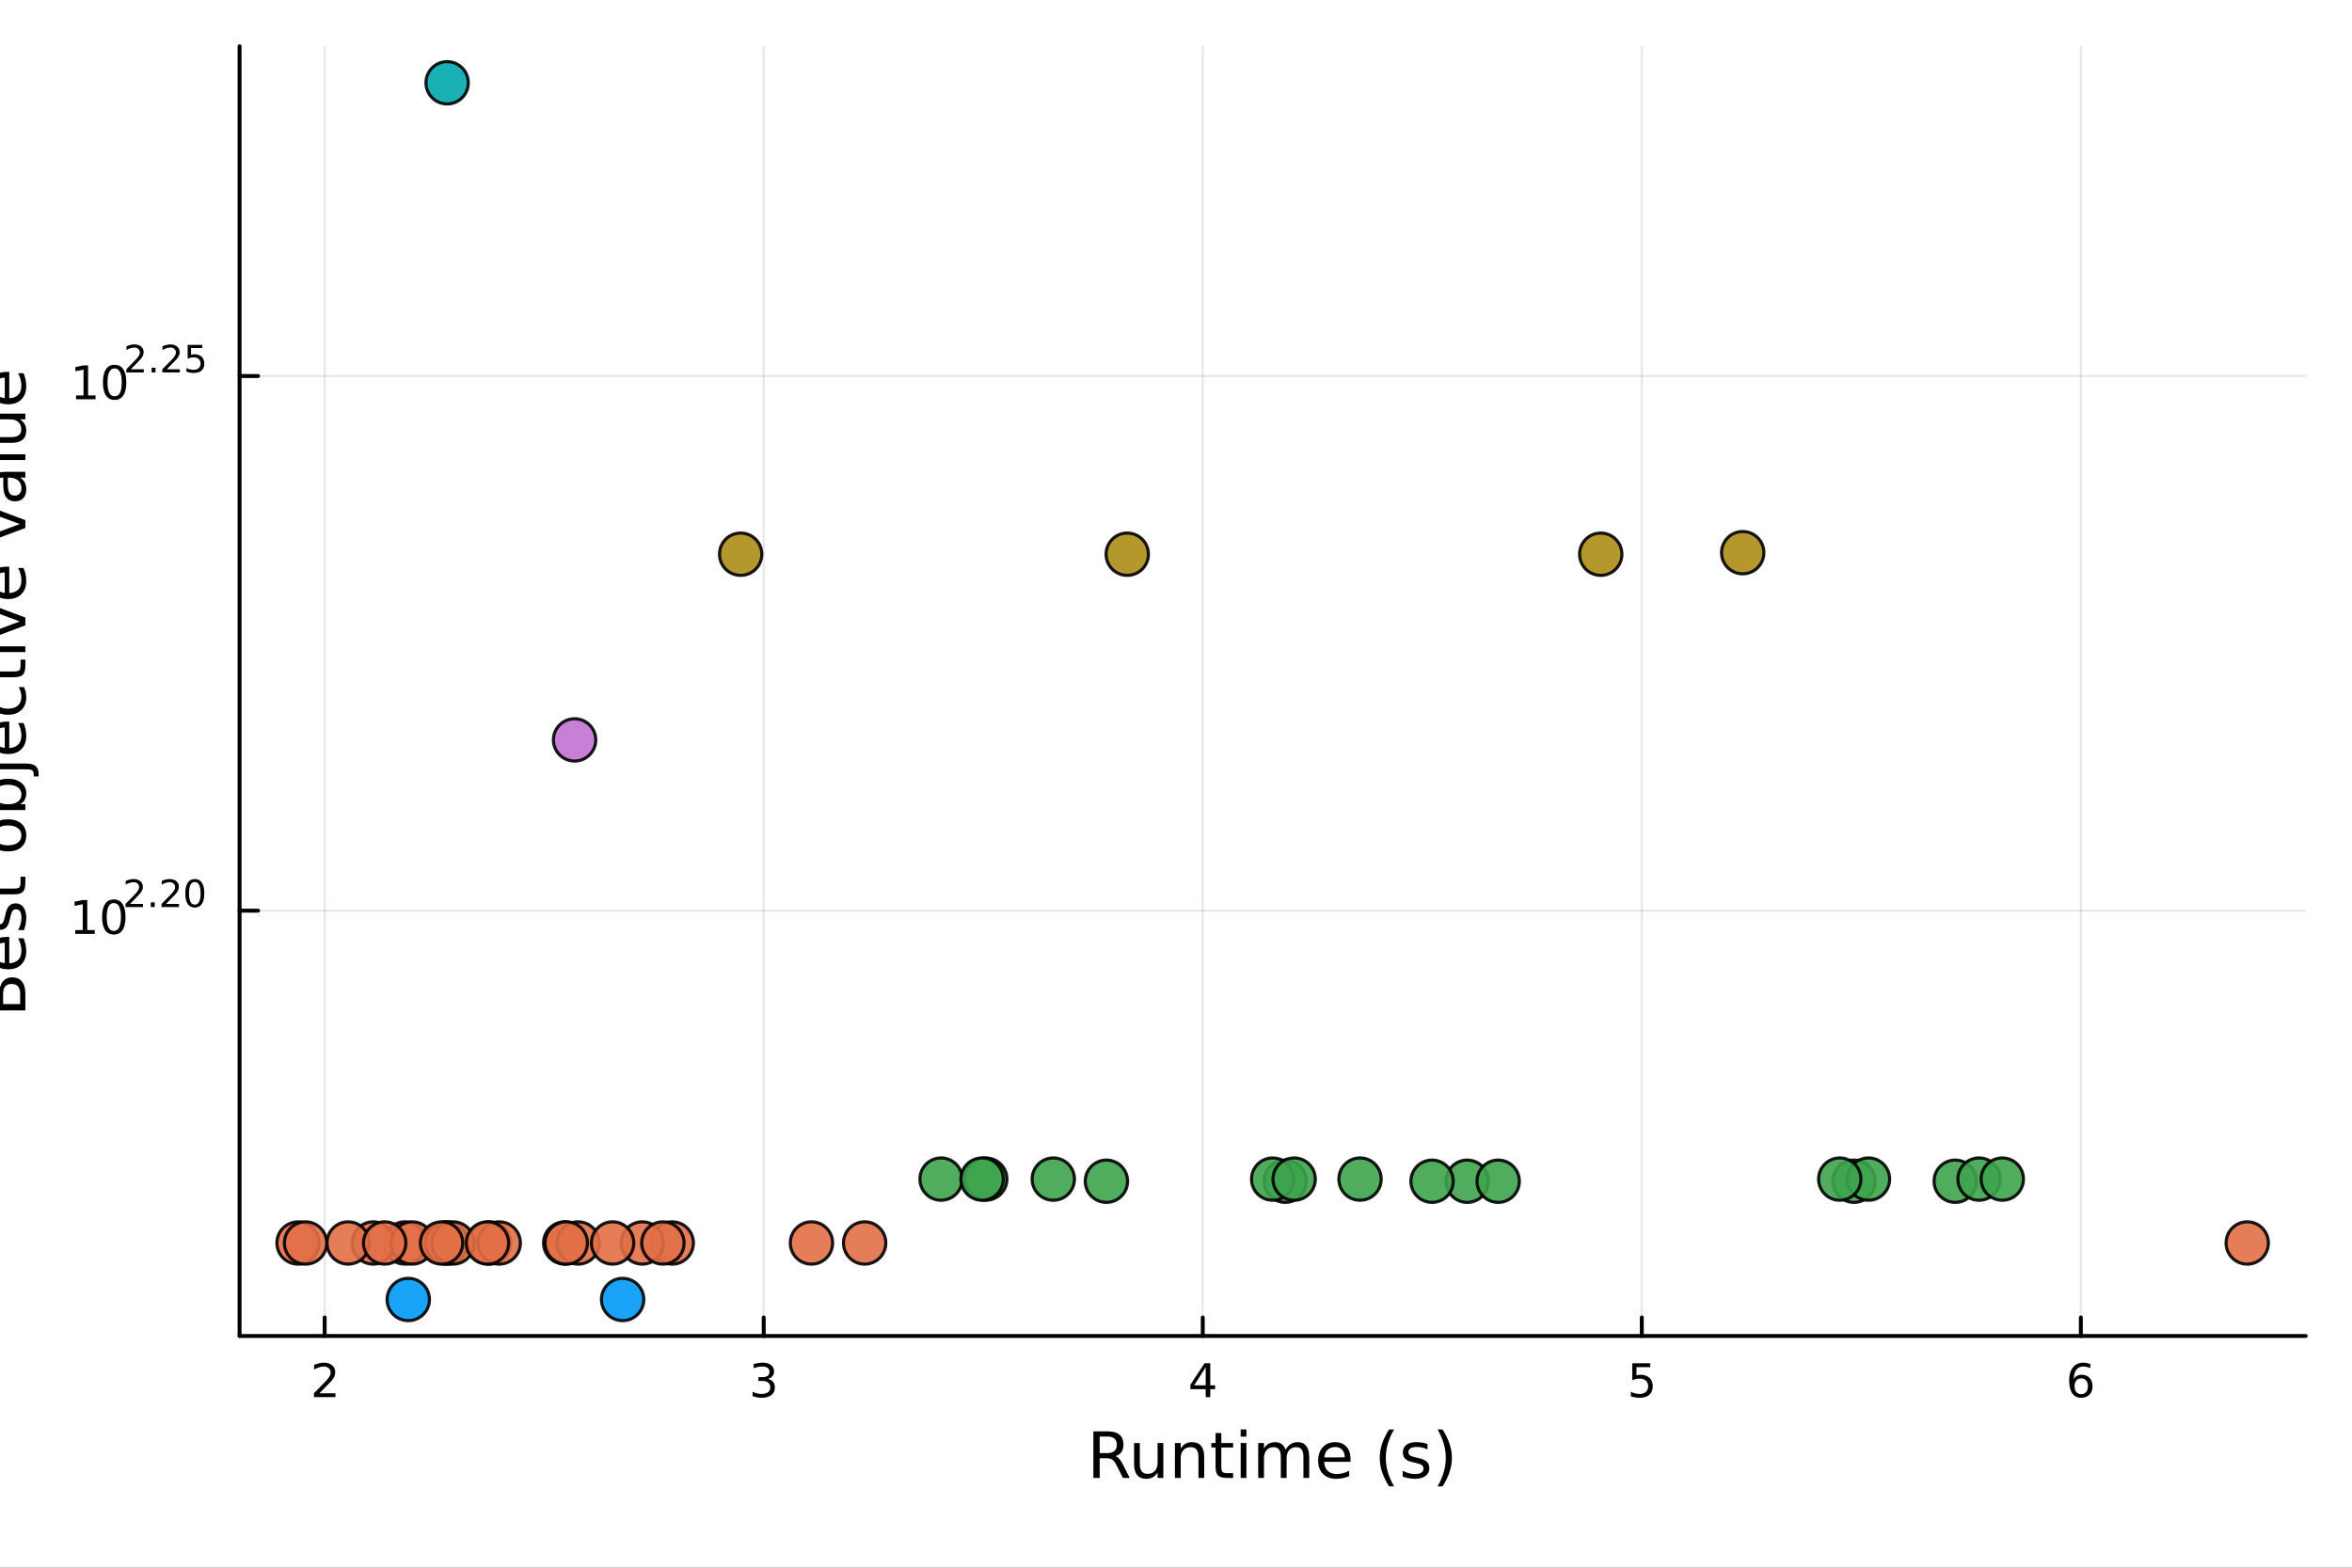 <?xml version="1.0" encoding="utf-8"?>
<svg xmlns="http://www.w3.org/2000/svg" xmlns:xlink="http://www.w3.org/1999/xlink" width="600" height="400" viewBox="0 0 2400 1600">
<rect x="0" y="0" width="2400" height="1600" fill="#333333" stroke="none"/>
<defs>
  <clipPath id="clip230">
    <rect x="0" y="0" width="2400" height="1600"/>
  </clipPath>
</defs>
<path clip-path="url(#clip230)" d="M0 1600 L2400 1600 L2400 0 L0 0  Z" fill="#ffffff" fill-rule="evenodd" fill-opacity="1"/>
<defs>
  <clipPath id="clip231">
    <rect x="480" y="0" width="1681" height="1600"/>
  </clipPath>
</defs>
<path clip-path="url(#clip230)" d="M244.472 1363.53 L2352.76 1363.53 L2352.76 47.244 L244.472 47.244  Z" fill="#ffffff" fill-rule="evenodd" fill-opacity="1"/>
<defs>
  <clipPath id="clip232">
    <rect x="244" y="47" width="2109" height="1317"/>
  </clipPath>
</defs>
<polyline clip-path="url(#clip232)" style="stroke:#000000; stroke-linecap:round; stroke-linejoin:round; stroke-width:2; stroke-opacity:0.1; fill:none" points="331.299,1363.53 331.299,47.244 "/>
<polyline clip-path="url(#clip232)" style="stroke:#000000; stroke-linecap:round; stroke-linejoin:round; stroke-width:2; stroke-opacity:0.1; fill:none" points="779.301,1363.53 779.301,47.244 "/>
<polyline clip-path="url(#clip232)" style="stroke:#000000; stroke-linecap:round; stroke-linejoin:round; stroke-width:2; stroke-opacity:0.1; fill:none" points="1227.3,1363.53 1227.3,47.244 "/>
<polyline clip-path="url(#clip232)" style="stroke:#000000; stroke-linecap:round; stroke-linejoin:round; stroke-width:2; stroke-opacity:0.1; fill:none" points="1675.3,1363.53 1675.3,47.244 "/>
<polyline clip-path="url(#clip232)" style="stroke:#000000; stroke-linecap:round; stroke-linejoin:round; stroke-width:2; stroke-opacity:0.1; fill:none" points="2123.31,1363.53 2123.31,47.244 "/>
<polyline clip-path="url(#clip230)" style="stroke:#000000; stroke-linecap:round; stroke-linejoin:round; stroke-width:4; stroke-opacity:1; fill:none" points="244.472,1363.53 2352.76,1363.53 "/>
<polyline clip-path="url(#clip230)" style="stroke:#000000; stroke-linecap:round; stroke-linejoin:round; stroke-width:4; stroke-opacity:1; fill:none" points="331.299,1363.53 331.299,1344.63 "/>
<polyline clip-path="url(#clip230)" style="stroke:#000000; stroke-linecap:round; stroke-linejoin:round; stroke-width:4; stroke-opacity:1; fill:none" points="779.301,1363.53 779.301,1344.63 "/>
<polyline clip-path="url(#clip230)" style="stroke:#000000; stroke-linecap:round; stroke-linejoin:round; stroke-width:4; stroke-opacity:1; fill:none" points="1227.3,1363.53 1227.3,1344.63 "/>
<polyline clip-path="url(#clip230)" style="stroke:#000000; stroke-linecap:round; stroke-linejoin:round; stroke-width:4; stroke-opacity:1; fill:none" points="1675.3,1363.53 1675.3,1344.63 "/>
<polyline clip-path="url(#clip230)" style="stroke:#000000; stroke-linecap:round; stroke-linejoin:round; stroke-width:4; stroke-opacity:1; fill:none" points="2123.31,1363.53 2123.31,1344.63 "/>
<path clip-path="url(#clip230)" d="M325.952 1421.99 L342.271 1421.99 L342.271 1425.93 L320.327 1425.93 L320.327 1421.99 Q322.989 1419.24 327.572 1414.61 Q332.178 1409.96 333.359 1408.61 Q335.604 1406.09 336.484 1404.35 Q337.387 1402.59 337.387 1400.9 Q337.387 1398.15 335.442 1396.41 Q333.521 1394.68 330.419 1394.68 Q328.22 1394.68 325.766 1395.44 Q323.336 1396.21 320.558 1397.76 L320.558 1393.03 Q323.382 1391.9 325.836 1391.32 Q328.29 1390.74 330.327 1390.74 Q335.697 1390.74 338.891 1393.43 Q342.086 1396.11 342.086 1400.6 Q342.086 1402.73 341.276 1404.65 Q340.489 1406.55 338.382 1409.15 Q337.803 1409.82 334.702 1413.03 Q331.6 1416.23 325.952 1421.99 Z" fill="#000000" fill-rule="nonzero" fill-opacity="1" /><path clip-path="url(#clip230)" d="M783.548 1407.29 Q786.905 1408.01 788.78 1410.28 Q790.678 1412.55 790.678 1415.88 Q790.678 1421 787.16 1423.8 Q783.641 1426.6 777.16 1426.6 Q774.984 1426.6 772.669 1426.16 Q770.377 1425.74 767.924 1424.89 L767.924 1420.37 Q769.868 1421.51 772.183 1422.08 Q774.498 1422.66 777.021 1422.66 Q781.419 1422.66 783.71 1420.93 Q786.025 1419.19 786.025 1415.88 Q786.025 1412.83 783.873 1411.11 Q781.743 1409.38 777.923 1409.38 L773.896 1409.38 L773.896 1405.53 L778.109 1405.53 Q781.558 1405.53 783.386 1404.17 Q785.215 1402.78 785.215 1400.19 Q785.215 1397.52 783.317 1396.11 Q781.442 1394.68 777.923 1394.68 Q776.002 1394.68 773.803 1395.09 Q771.604 1395.51 768.965 1396.39 L768.965 1392.22 Q771.627 1391.48 773.942 1391.11 Q776.28 1390.74 778.34 1390.74 Q783.664 1390.74 786.766 1393.17 Q789.868 1395.58 789.868 1399.7 Q789.868 1402.57 788.224 1404.56 Q786.581 1406.53 783.548 1407.29 Z" fill="#000000" fill-rule="nonzero" fill-opacity="1" /><path clip-path="url(#clip230)" d="M1230.31 1395.44 L1218.51 1413.89 L1230.31 1413.89 L1230.31 1395.44 M1229.09 1391.37 L1234.96 1391.37 L1234.96 1413.89 L1239.9 1413.89 L1239.9 1417.78 L1234.96 1417.78 L1234.96 1425.93 L1230.31 1425.93 L1230.31 1417.78 L1214.71 1417.78 L1214.71 1413.27 L1229.09 1391.37 Z" fill="#000000" fill-rule="nonzero" fill-opacity="1" /><path clip-path="url(#clip230)" d="M1665.58 1391.37 L1683.94 1391.37 L1683.94 1395.3 L1669.87 1395.3 L1669.87 1403.77 Q1670.88 1403.43 1671.9 1403.27 Q1672.92 1403.08 1673.94 1403.08 Q1679.73 1403.08 1683.11 1406.25 Q1686.49 1409.42 1686.49 1414.84 Q1686.49 1420.42 1683.01 1423.52 Q1679.54 1426.6 1673.22 1426.6 Q1671.05 1426.6 1668.78 1426.23 Q1666.53 1425.86 1664.12 1425.12 L1664.12 1420.42 Q1666.21 1421.55 1668.43 1422.11 Q1670.65 1422.66 1673.13 1422.66 Q1677.13 1422.66 1679.47 1420.56 Q1681.81 1418.45 1681.81 1414.84 Q1681.81 1411.23 1679.47 1409.12 Q1677.13 1407.02 1673.13 1407.02 Q1671.25 1407.02 1669.38 1407.43 Q1667.53 1407.85 1665.58 1408.73 L1665.58 1391.37 Z" fill="#000000" fill-rule="nonzero" fill-opacity="1" /><path clip-path="url(#clip230)" d="M2123.71 1406.78 Q2120.56 1406.78 2118.71 1408.94 Q2116.88 1411.09 2116.88 1414.84 Q2116.88 1418.57 2118.71 1420.74 Q2120.56 1422.9 2123.71 1422.9 Q2126.86 1422.9 2128.69 1420.74 Q2130.54 1418.57 2130.54 1414.84 Q2130.54 1411.09 2128.69 1408.94 Q2126.86 1406.78 2123.71 1406.78 M2132.99 1392.13 L2132.99 1396.39 Q2131.24 1395.56 2129.43 1395.12 Q2127.65 1394.68 2125.89 1394.68 Q2121.26 1394.68 2118.8 1397.8 Q2116.37 1400.93 2116.03 1407.25 Q2117.39 1405.23 2119.45 1404.17 Q2121.51 1403.08 2123.99 1403.08 Q2129.2 1403.08 2132.21 1406.25 Q2135.24 1409.4 2135.24 1414.84 Q2135.24 1420.16 2132.09 1423.38 Q2128.94 1426.6 2123.71 1426.6 Q2117.72 1426.6 2114.55 1422.02 Q2111.37 1417.41 2111.37 1408.68 Q2111.37 1400.49 2115.26 1395.63 Q2119.15 1390.74 2125.7 1390.74 Q2127.46 1390.74 2129.24 1391.09 Q2131.05 1391.44 2132.99 1392.13 Z" fill="#000000" fill-rule="nonzero" fill-opacity="1" /><path clip-path="url(#clip230)" d="M1138.25 1486.11 Q1140.31 1486.81 1142.26 1489.1 Q1144.23 1491.4 1146.2 1495.41 L1152.73 1508.39 L1145.82 1508.39 L1139.74 1496.2 Q1137.39 1491.43 1135.16 1489.87 Q1132.96 1488.31 1129.14 1488.31 L1122.14 1488.31 L1122.14 1508.39 L1115.71 1508.39 L1115.71 1460.87 L1130.23 1460.87 Q1138.37 1460.87 1142.38 1464.28 Q1146.39 1467.68 1146.39 1474.56 Q1146.39 1479.05 1144.29 1482.01 Q1142.22 1484.97 1138.25 1486.11 M1122.14 1466.16 L1122.14 1483.02 L1130.23 1483.02 Q1134.87 1483.02 1137.23 1480.89 Q1139.61 1478.73 1139.61 1474.56 Q1139.61 1470.39 1137.23 1468.29 Q1134.87 1466.16 1130.23 1466.16 L1122.14 1466.16 Z" fill="#000000" fill-rule="nonzero" fill-opacity="1" /><path clip-path="url(#clip230)" d="M1157.22 1494.32 L1157.22 1472.74 L1163.07 1472.74 L1163.07 1494.1 Q1163.07 1499.16 1165.05 1501.71 Q1167.02 1504.22 1170.97 1504.22 Q1175.71 1504.22 1178.45 1501.2 Q1181.21 1498.17 1181.21 1492.95 L1181.21 1472.74 L1187.07 1472.74 L1187.07 1508.39 L1181.21 1508.39 L1181.21 1502.92 Q1179.08 1506.16 1176.25 1507.75 Q1173.45 1509.31 1169.72 1509.31 Q1163.58 1509.31 1160.4 1505.5 Q1157.22 1501.68 1157.22 1494.32 M1171.95 1471.88 L1171.95 1471.88 Z" fill="#000000" fill-rule="nonzero" fill-opacity="1" /><path clip-path="url(#clip230)" d="M1228.77 1486.88 L1228.77 1508.39 L1222.91 1508.39 L1222.91 1487.07 Q1222.91 1482.01 1220.94 1479.49 Q1218.96 1476.98 1215.02 1476.98 Q1210.27 1476.98 1207.54 1480 Q1204.8 1483.02 1204.8 1488.24 L1204.8 1508.39 L1198.91 1508.39 L1198.91 1472.74 L1204.8 1472.74 L1204.8 1478.28 Q1206.9 1475.07 1209.73 1473.48 Q1212.6 1471.88 1216.32 1471.88 Q1222.46 1471.88 1225.62 1475.7 Q1228.77 1479.49 1228.77 1486.88 Z" fill="#000000" fill-rule="nonzero" fill-opacity="1" /><path clip-path="url(#clip230)" d="M1246.24 1462.62 L1246.24 1472.74 L1258.3 1472.74 L1258.3 1477.3 L1246.24 1477.3 L1246.24 1496.65 Q1246.24 1501.01 1247.42 1502.25 Q1248.63 1503.49 1252.29 1503.49 L1258.3 1503.49 L1258.3 1508.39 L1252.29 1508.39 Q1245.51 1508.39 1242.93 1505.88 Q1240.35 1503.33 1240.35 1496.65 L1240.35 1477.3 L1236.06 1477.3 L1236.06 1472.74 L1240.35 1472.74 L1240.35 1462.62 L1246.24 1462.62 Z" fill="#000000" fill-rule="nonzero" fill-opacity="1" /><path clip-path="url(#clip230)" d="M1266.01 1472.74 L1271.86 1472.74 L1271.86 1508.39 L1266.01 1508.39 L1266.01 1472.74 M1266.01 1458.87 L1271.86 1458.87 L1271.86 1466.28 L1266.01 1466.28 L1266.01 1458.87 Z" fill="#000000" fill-rule="nonzero" fill-opacity="1" /><path clip-path="url(#clip230)" d="M1311.87 1479.59 Q1314.07 1475.64 1317.12 1473.76 Q1320.18 1471.88 1324.32 1471.88 Q1329.89 1471.88 1332.91 1475.8 Q1335.93 1479.68 1335.93 1486.88 L1335.93 1508.39 L1330.04 1508.39 L1330.04 1487.07 Q1330.04 1481.94 1328.23 1479.46 Q1326.42 1476.98 1322.69 1476.98 Q1318.14 1476.98 1315.5 1480 Q1312.86 1483.02 1312.86 1488.24 L1312.86 1508.39 L1306.97 1508.39 L1306.97 1487.07 Q1306.97 1481.91 1305.15 1479.46 Q1303.34 1476.98 1299.55 1476.98 Q1295.07 1476.98 1292.42 1480.03 Q1289.78 1483.06 1289.78 1488.24 L1289.78 1508.39 L1283.89 1508.39 L1283.89 1472.74 L1289.78 1472.74 L1289.78 1478.28 Q1291.79 1475 1294.59 1473.44 Q1297.39 1471.88 1301.24 1471.88 Q1305.12 1471.88 1307.83 1473.86 Q1310.57 1475.83 1311.87 1479.59 Z" fill="#000000" fill-rule="nonzero" fill-opacity="1" /><path clip-path="url(#clip230)" d="M1378.11 1489.1 L1378.11 1491.97 L1351.18 1491.97 Q1351.56 1498.02 1354.81 1501.2 Q1358.09 1504.35 1363.91 1504.35 Q1367.28 1504.35 1370.44 1503.52 Q1373.62 1502.69 1376.74 1501.04 L1376.74 1506.58 Q1373.59 1507.91 1370.28 1508.61 Q1366.97 1509.31 1363.56 1509.31 Q1355.03 1509.31 1350.03 1504.35 Q1345.07 1499.38 1345.07 1490.92 Q1345.07 1482.16 1349.78 1477.04 Q1354.52 1471.88 1362.54 1471.88 Q1369.74 1471.88 1373.9 1476.53 Q1378.11 1481.15 1378.11 1489.1 M1372.25 1487.38 Q1372.19 1482.58 1369.54 1479.71 Q1366.93 1476.85 1362.61 1476.85 Q1357.7 1476.85 1354.74 1479.62 Q1351.82 1482.39 1351.37 1487.42 L1372.25 1487.38 Z" fill="#000000" fill-rule="nonzero" fill-opacity="1" /><path clip-path="url(#clip230)" d="M1422.51 1458.93 Q1418.24 1466.25 1416.17 1473.41 Q1414.1 1480.57 1414.1 1487.93 Q1414.1 1495.28 1416.17 1502.5 Q1418.27 1509.7 1422.51 1516.99 L1417.41 1516.99 Q1412.64 1509.51 1410.25 1502.28 Q1407.9 1495.06 1407.9 1487.93 Q1407.9 1480.83 1410.25 1473.63 Q1412.61 1466.44 1417.41 1458.93 L1422.51 1458.93 Z" fill="#000000" fill-rule="nonzero" fill-opacity="1" /><path clip-path="url(#clip230)" d="M1456.6 1473.79 L1456.6 1479.33 Q1454.11 1478.06 1451.44 1477.42 Q1448.77 1476.79 1445.9 1476.79 Q1441.54 1476.79 1439.34 1478.12 Q1437.18 1479.46 1437.18 1482.13 Q1437.18 1484.17 1438.74 1485.35 Q1440.3 1486.49 1445.01 1487.54 L1447.01 1487.99 Q1453.25 1489.33 1455.86 1491.78 Q1458.5 1494.2 1458.5 1498.56 Q1458.5 1503.52 1454.56 1506.42 Q1450.64 1509.31 1443.77 1509.31 Q1440.9 1509.31 1437.78 1508.74 Q1434.7 1508.2 1431.26 1507.09 L1431.26 1501.04 Q1434.51 1502.73 1437.66 1503.59 Q1440.81 1504.41 1443.9 1504.41 Q1448.03 1504.41 1450.26 1503.01 Q1452.49 1501.58 1452.49 1499 Q1452.49 1496.62 1450.87 1495.34 Q1449.27 1494.07 1443.83 1492.89 L1441.79 1492.41 Q1436.35 1491.27 1433.93 1488.91 Q1431.51 1486.53 1431.51 1482.39 Q1431.51 1477.36 1435.08 1474.62 Q1438.64 1471.88 1445.2 1471.88 Q1448.45 1471.88 1451.31 1472.36 Q1454.18 1472.84 1456.6 1473.79 Z" fill="#000000" fill-rule="nonzero" fill-opacity="1" /><path clip-path="url(#clip230)" d="M1466.91 1458.93 L1472 1458.93 Q1476.77 1466.44 1479.13 1473.63 Q1481.52 1480.83 1481.52 1487.93 Q1481.52 1495.06 1479.13 1502.28 Q1476.77 1509.51 1472 1516.99 L1466.91 1516.99 Q1471.14 1509.7 1473.21 1502.5 Q1475.31 1495.28 1475.31 1487.93 Q1475.31 1480.57 1473.21 1473.41 Q1471.14 1466.25 1466.91 1458.93 Z" fill="#000000" fill-rule="nonzero" fill-opacity="1" /><polyline clip-path="url(#clip232)" style="stroke:#000000; stroke-linecap:round; stroke-linejoin:round; stroke-width:2; stroke-opacity:0.1; fill:none" points="244.472,929.432 2352.76,929.432 "/>
<polyline clip-path="url(#clip232)" style="stroke:#000000; stroke-linecap:round; stroke-linejoin:round; stroke-width:2; stroke-opacity:0.1; fill:none" points="244.472,383.77 2352.76,383.77 "/>
<polyline clip-path="url(#clip230)" style="stroke:#000000; stroke-linecap:round; stroke-linejoin:round; stroke-width:4; stroke-opacity:1; fill:none" points="244.472,1363.53 244.472,47.244 "/>
<polyline clip-path="url(#clip230)" style="stroke:#000000; stroke-linecap:round; stroke-linejoin:round; stroke-width:4; stroke-opacity:1; fill:none" points="244.472,929.432 263.37,929.432 "/>
<polyline clip-path="url(#clip230)" style="stroke:#000000; stroke-linecap:round; stroke-linejoin:round; stroke-width:4; stroke-opacity:1; fill:none" points="244.472,383.77 263.37,383.77 "/>
<path clip-path="url(#clip230)" d="M76.792 949.225 L84.431 949.225 L84.431 922.859 L76.121 924.526 L76.121 920.266 L84.385 918.6 L89.061 918.6 L89.061 949.225 L96.699 949.225 L96.699 953.16 L76.792 953.16 L76.792 949.225 Z" fill="#000000" fill-rule="nonzero" fill-opacity="1" /><path clip-path="url(#clip230)" d="M116.144 921.678 Q112.533 921.678 110.704 925.243 Q108.898 928.785 108.898 935.914 Q108.898 943.021 110.704 946.586 Q112.533 950.127 116.144 950.127 Q119.778 950.127 121.583 946.586 Q123.412 943.021 123.412 935.914 Q123.412 928.785 121.583 925.243 Q119.778 921.678 116.144 921.678 M116.144 917.975 Q121.954 917.975 125.009 922.581 Q128.088 927.164 128.088 935.914 Q128.088 944.641 125.009 949.248 Q121.954 953.831 116.144 953.831 Q110.333 953.831 107.255 949.248 Q104.199 944.641 104.199 935.914 Q104.199 927.164 107.255 922.581 Q110.333 917.975 116.144 917.975 Z" fill="#000000" fill-rule="nonzero" fill-opacity="1" /><path clip-path="url(#clip230)" d="M132.658 922.552 L145.918 922.552 L145.918 925.749 L128.088 925.749 L128.088 922.552 Q130.251 920.314 133.975 916.552 Q137.718 912.772 138.677 911.681 Q140.501 909.631 141.216 908.22 Q141.949 906.791 141.949 905.418 Q141.949 903.18 140.37 901.769 Q138.808 900.359 136.288 900.359 Q134.501 900.359 132.508 900.979 Q130.533 901.6 128.276 902.86 L128.276 899.023 Q130.571 898.102 132.564 897.632 Q134.558 897.161 136.213 897.161 Q140.576 897.161 143.172 899.343 Q145.767 901.525 145.767 905.174 Q145.767 906.904 145.109 908.465 Q144.47 910.007 142.758 912.114 Q142.288 912.659 139.768 915.273 Q137.247 917.869 132.658 922.552 Z" fill="#000000" fill-rule="nonzero" fill-opacity="1" /><path clip-path="url(#clip230)" d="M153.892 920.972 L157.861 920.972 L157.861 925.749 L153.892 925.749 L153.892 920.972 Z" fill="#000000" fill-rule="nonzero" fill-opacity="1" /><path clip-path="url(#clip230)" d="M169.409 922.552 L182.668 922.552 L182.668 925.749 L164.838 925.749 L164.838 922.552 Q167.001 920.314 170.725 916.552 Q174.468 912.772 175.427 911.681 Q177.252 909.631 177.966 908.22 Q178.7 906.791 178.7 905.418 Q178.7 903.18 177.12 901.769 Q175.559 900.359 173.039 900.359 Q171.252 900.359 169.258 900.979 Q167.283 901.6 165.026 902.86 L165.026 899.023 Q167.321 898.102 169.315 897.632 Q171.308 897.161 172.963 897.161 Q177.327 897.161 179.922 899.343 Q182.518 901.525 182.518 905.174 Q182.518 906.904 181.859 908.465 Q181.22 910.007 179.508 912.114 Q179.038 912.659 176.518 915.273 Q173.998 917.869 169.409 922.552 Z" fill="#000000" fill-rule="nonzero" fill-opacity="1" /><path clip-path="url(#clip230)" d="M198.768 900.171 Q195.834 900.171 194.348 903.067 Q192.881 905.945 192.881 911.737 Q192.881 917.511 194.348 920.408 Q195.834 923.285 198.768 923.285 Q201.72 923.285 203.187 920.408 Q204.673 917.511 204.673 911.737 Q204.673 905.945 203.187 903.067 Q201.72 900.171 198.768 900.171 M198.768 897.161 Q203.488 897.161 205.971 900.904 Q208.472 904.628 208.472 911.737 Q208.472 918.828 205.971 922.571 Q203.488 926.295 198.768 926.295 Q194.047 926.295 191.545 922.571 Q189.063 918.828 189.063 911.737 Q189.063 904.628 191.545 900.904 Q194.047 897.161 198.768 897.161 Z" fill="#000000" fill-rule="nonzero" fill-opacity="1" /><path clip-path="url(#clip230)" d="M77.601 403.563 L85.24 403.563 L85.24 377.197 L76.93 378.864 L76.93 374.605 L85.193 372.938 L89.869 372.938 L89.869 403.563 L97.508 403.563 L97.508 407.498 L77.601 407.498 L77.601 403.563 Z" fill="#000000" fill-rule="nonzero" fill-opacity="1" /><path clip-path="url(#clip230)" d="M116.952 376.017 Q113.341 376.017 111.513 379.582 Q109.707 383.123 109.707 390.253 Q109.707 397.359 111.513 400.924 Q113.341 404.466 116.952 404.466 Q120.587 404.466 122.392 400.924 Q124.221 397.359 124.221 390.253 Q124.221 383.123 122.392 379.582 Q120.587 376.017 116.952 376.017 M116.952 372.313 Q122.763 372.313 125.818 376.919 Q128.897 381.503 128.897 390.253 Q128.897 398.98 125.818 403.586 Q122.763 408.169 116.952 408.169 Q111.142 408.169 108.064 403.586 Q105.008 398.98 105.008 390.253 Q105.008 381.503 108.064 376.919 Q111.142 372.313 116.952 372.313 Z" fill="#000000" fill-rule="nonzero" fill-opacity="1" /><path clip-path="url(#clip230)" d="M133.467 376.89 L146.727 376.89 L146.727 380.088 L128.897 380.088 L128.897 376.89 Q131.06 374.652 134.784 370.891 Q138.526 367.11 139.486 366.019 Q141.31 363.969 142.025 362.559 Q142.758 361.129 142.758 359.756 Q142.758 357.518 141.178 356.108 Q139.617 354.697 137.097 354.697 Q135.31 354.697 133.317 355.318 Q131.342 355.938 129.085 357.199 L129.085 353.362 Q131.379 352.44 133.373 351.97 Q135.367 351.5 137.022 351.5 Q141.385 351.5 143.981 353.682 Q146.576 355.863 146.576 359.512 Q146.576 361.242 145.918 362.803 Q145.278 364.346 143.567 366.452 Q143.097 366.997 140.576 369.612 Q138.056 372.207 133.467 376.89 Z" fill="#000000" fill-rule="nonzero" fill-opacity="1" /><path clip-path="url(#clip230)" d="M154.701 375.31 L158.669 375.31 L158.669 380.088 L154.701 380.088 L154.701 375.31 Z" fill="#000000" fill-rule="nonzero" fill-opacity="1" /><path clip-path="url(#clip230)" d="M170.217 376.89 L183.477 376.89 L183.477 380.088 L165.647 380.088 L165.647 376.89 Q167.81 374.652 171.534 370.891 Q175.277 367.11 176.236 366.019 Q178.06 363.969 178.775 362.559 Q179.508 361.129 179.508 359.756 Q179.508 357.518 177.929 356.108 Q176.368 354.697 173.847 354.697 Q172.061 354.697 170.067 355.318 Q168.092 355.938 165.835 357.199 L165.835 353.362 Q168.13 352.44 170.123 351.97 Q172.117 351.5 173.772 351.5 Q178.136 351.5 180.731 353.682 Q183.326 355.863 183.326 359.512 Q183.326 361.242 182.668 362.803 Q182.029 364.346 180.317 366.452 Q179.847 366.997 177.327 369.612 Q174.807 372.207 170.217 376.89 Z" fill="#000000" fill-rule="nonzero" fill-opacity="1" /><path clip-path="url(#clip230)" d="M191.489 352.008 L206.404 352.008 L206.404 355.205 L194.968 355.205 L194.968 362.089 Q195.796 361.806 196.624 361.675 Q197.451 361.524 198.279 361.524 Q202.981 361.524 205.727 364.101 Q208.472 366.678 208.472 371.079 Q208.472 375.611 205.651 378.132 Q202.83 380.633 197.696 380.633 Q195.928 380.633 194.084 380.332 Q192.26 380.031 190.304 379.429 L190.304 375.611 Q191.997 376.533 193.802 376.984 Q195.608 377.436 197.62 377.436 Q200.874 377.436 202.774 375.724 Q204.673 374.013 204.673 371.079 Q204.673 368.145 202.774 366.433 Q200.874 364.722 197.62 364.722 Q196.097 364.722 194.573 365.06 Q193.069 365.399 191.489 366.113 L191.489 352.008 Z" fill="#000000" fill-rule="nonzero" fill-opacity="1" /><path clip-path="url(#clip230)" d="M3.171 1024.77 L20.581 1024.77 L20.581 1014.46 Q20.581 1009.27 18.449 1006.79 Q16.284 1004.27 11.86 1004.27 Q7.404 1004.27 5.303 1006.79 Q3.171 1009.27 3.171 1014.46 L3.171 1024.77 M-16.372 1024.77 L-2.049 1024.77 L-2.049 1015.25 Q-2.049 1010.54 -3.799 1008.25 Q-5.582 1005.93 -9.21 1005.93 Q-12.807 1005.93 -14.589 1008.25 Q-16.372 1010.54 -16.372 1015.25 L-16.372 1024.77 M-21.655 1031.2 L-21.655 1014.78 Q-21.655 1007.42 -18.6 1003.44 Q-15.544 999.466 -9.911 999.466 Q-5.55 999.466 -2.972 1001.5 Q-0.394 1003.54 0.243 1007.49 Q1.261 1002.74 4.508 1000.13 Q7.722 997.492 12.56 997.492 Q18.926 997.492 22.395 1001.82 Q25.865 1006.15 25.865 1014.14 L25.865 1031.2 L-21.655 1031.2 Z" fill="#000000" fill-rule="nonzero" fill-opacity="1" /><path clip-path="url(#clip230)" d="M6.577 956.242 L9.441 956.242 L9.441 983.169 Q15.489 982.787 18.672 979.541 Q21.823 976.263 21.823 970.438 Q21.823 967.064 20.995 963.913 Q20.167 960.73 18.512 957.611 L24.05 957.611 Q25.387 960.762 26.087 964.072 Q26.788 967.382 26.788 970.788 Q26.788 979.318 21.823 984.315 Q16.857 989.28 8.391 989.28 Q-0.362 989.28 -5.486 984.57 Q-10.643 979.827 -10.643 971.807 Q-10.643 964.613 -5.996 960.444 Q-1.381 956.242 6.577 956.242 M4.858 962.099 Q0.052 962.163 -2.813 964.804 Q-5.677 967.414 -5.677 971.743 Q-5.677 976.645 -2.908 979.605 Q-0.139 982.533 4.89 982.978 L4.858 962.099 Z" fill="#000000" fill-rule="nonzero" fill-opacity="1" /><path clip-path="url(#clip230)" d="M-8.733 923.905 L-3.195 923.905 Q-4.468 926.387 -5.104 929.061 Q-5.741 931.734 -5.741 934.599 Q-5.741 938.96 -4.404 941.156 Q-3.067 943.32 -0.394 943.32 Q1.643 943.32 2.821 941.76 Q3.967 940.201 5.017 935.49 L5.463 933.485 Q6.799 927.247 9.25 924.637 Q11.669 921.995 16.03 921.995 Q20.995 921.995 23.891 925.942 Q26.788 929.857 26.788 936.732 Q26.788 939.596 26.215 942.715 Q25.674 945.803 24.56 949.24 L18.512 949.24 Q20.199 945.994 21.059 942.843 Q21.886 939.692 21.886 936.604 Q21.886 932.466 20.486 930.238 Q19.053 928.011 16.475 928.011 Q14.088 928.011 12.815 929.634 Q11.542 931.225 10.364 936.668 L9.887 938.705 Q8.741 944.148 6.386 946.567 Q3.999 948.986 -0.139 948.986 Q-5.168 948.986 -7.905 945.421 Q-10.643 941.856 -10.643 935.299 Q-10.643 932.053 -10.165 929.188 Q-9.688 926.324 -8.733 923.905 Z" fill="#000000" fill-rule="nonzero" fill-opacity="1" /><path clip-path="url(#clip230)" d="M-19.905 906.876 L-9.783 906.876 L-9.783 894.813 L-5.232 894.813 L-5.232 906.876 L14.12 906.876 Q18.48 906.876 19.722 905.699 Q20.963 904.489 20.963 900.829 L20.963 894.813 L25.865 894.813 L25.865 900.829 Q25.865 907.608 23.35 910.187 Q20.804 912.765 14.12 912.765 L-5.232 912.765 L-5.232 917.061 L-9.783 917.061 L-9.783 912.765 L-19.905 912.765 L-19.905 906.876 Z" fill="#000000" fill-rule="nonzero" fill-opacity="1" /><path clip-path="url(#clip230)" d="M-5.677 852.577 Q-5.677 857.288 -1.985 860.025 Q1.675 862.762 8.073 862.762 Q14.47 862.762 18.162 860.057 Q21.823 857.319 21.823 852.577 Q21.823 847.898 18.13 845.161 Q14.438 842.424 8.073 842.424 Q1.739 842.424 -1.953 845.161 Q-5.677 847.898 -5.677 852.577 M-10.643 852.577 Q-10.643 844.938 -5.677 840.578 Q-0.712 836.217 8.073 836.217 Q16.825 836.217 21.823 840.578 Q26.788 844.938 26.788 852.577 Q26.788 860.248 21.823 864.608 Q16.825 868.937 8.073 868.937 Q-0.712 868.937 -5.677 864.608 Q-10.643 860.248 -10.643 852.577 Z" fill="#000000" fill-rule="nonzero" fill-opacity="1" /><path clip-path="url(#clip230)" d="M8.073 800.919 Q1.611 800.919 -2.049 803.593 Q-5.741 806.235 -5.741 810.881 Q-5.741 815.528 -2.049 818.202 Q1.611 820.844 8.073 820.844 Q14.534 820.844 18.226 818.202 Q21.886 815.528 21.886 810.881 Q21.886 806.235 18.226 803.593 Q14.534 800.919 8.073 800.919 M-4.372 820.844 Q-7.555 818.998 -9.083 816.197 Q-10.643 813.364 -10.643 809.449 Q-10.643 802.956 -5.486 798.914 Q-0.33 794.84 8.073 794.84 Q16.475 794.84 21.631 798.914 Q26.788 802.956 26.788 809.449 Q26.788 813.364 25.26 816.197 Q23.7 818.998 20.517 820.844 L25.865 820.844 L25.865 826.732 L-23.66 826.732 L-23.66 820.844 L-4.372 820.844 Z" fill="#000000" fill-rule="nonzero" fill-opacity="1" /><path clip-path="url(#clip230)" d="M-9.783 785.132 L-9.783 779.276 L26.501 779.276 Q33.313 779.276 36.368 781.886 Q39.424 784.464 39.424 790.225 L39.424 792.453 L34.458 792.453 L34.458 790.893 Q34.458 787.551 32.899 786.342 Q31.371 785.132 26.501 785.132 L-9.783 785.132 M-23.66 785.132 L-23.66 779.276 L-16.244 779.276 L-16.244 785.132 L-23.66 785.132 Z" fill="#000000" fill-rule="nonzero" fill-opacity="1" /><path clip-path="url(#clip230)" d="M6.577 736.53 L9.441 736.53 L9.441 763.457 Q15.489 763.075 18.672 759.829 Q21.823 756.55 21.823 750.726 Q21.823 747.352 20.995 744.201 Q20.167 741.018 18.512 737.899 L24.05 737.899 Q25.387 741.05 26.087 744.36 Q26.788 747.67 26.788 751.076 Q26.788 759.606 21.823 764.603 Q16.857 769.568 8.391 769.568 Q-0.362 769.568 -5.486 764.857 Q-10.643 760.115 -10.643 752.094 Q-10.643 744.901 -5.996 740.731 Q-1.381 736.53 6.577 736.53 M4.858 742.386 Q0.052 742.45 -2.813 745.092 Q-5.677 747.702 -5.677 752.031 Q-5.677 756.932 -2.908 759.892 Q-0.139 762.82 4.89 763.266 L4.858 742.386 Z" fill="#000000" fill-rule="nonzero" fill-opacity="1" /><path clip-path="url(#clip230)" d="M-8.415 701.264 L-2.94 701.264 Q-4.309 703.747 -4.977 706.261 Q-5.677 708.744 -5.677 711.29 Q-5.677 716.987 -2.049 720.138 Q1.548 723.289 8.073 723.289 Q14.597 723.289 18.226 720.138 Q21.823 716.987 21.823 711.29 Q21.823 708.744 21.154 706.261 Q20.454 703.747 19.085 701.264 L24.496 701.264 Q25.642 703.715 26.215 706.357 Q26.788 708.967 26.788 711.927 Q26.788 719.979 21.727 724.722 Q16.666 729.464 8.073 729.464 Q-0.648 729.464 -5.646 724.69 Q-10.643 719.884 -10.643 711.545 Q-10.643 708.839 -10.07 706.261 Q-9.529 703.683 -8.415 701.264 Z" fill="#000000" fill-rule="nonzero" fill-opacity="1" /><path clip-path="url(#clip230)" d="M-19.905 685.286 L-9.783 685.286 L-9.783 673.223 L-5.232 673.223 L-5.232 685.286 L14.12 685.286 Q18.48 685.286 19.722 684.108 Q20.963 682.899 20.963 679.239 L20.963 673.223 L25.865 673.223 L25.865 679.239 Q25.865 686.018 23.35 688.596 Q20.804 691.174 14.12 691.174 L-5.232 691.174 L-5.232 695.471 L-9.783 695.471 L-9.783 691.174 L-19.905 691.174 L-19.905 685.286 Z" fill="#000000" fill-rule="nonzero" fill-opacity="1" /><path clip-path="url(#clip230)" d="M-9.783 665.521 L-9.783 659.664 L25.865 659.664 L25.865 665.521 L-9.783 665.521 M-23.66 665.521 L-23.66 659.664 L-16.244 659.664 L-16.244 665.521 L-23.66 665.521 Z" fill="#000000" fill-rule="nonzero" fill-opacity="1" /><path clip-path="url(#clip230)" d="M-9.783 651.612 L-9.783 645.405 L20.136 634.265 L-9.783 623.125 L-9.783 616.918 L25.865 630.286 L25.865 638.244 L-9.783 651.612 Z" fill="#000000" fill-rule="nonzero" fill-opacity="1" /><path clip-path="url(#clip230)" d="M6.577 578.342 L9.441 578.342 L9.441 605.269 Q15.489 604.887 18.672 601.641 Q21.823 598.362 21.823 592.538 Q21.823 589.164 20.995 586.013 Q20.167 582.83 18.512 579.711 L24.05 579.711 Q25.387 582.862 26.087 586.172 Q26.788 589.482 26.788 592.888 Q26.788 601.418 21.823 606.415 Q16.857 611.38 8.391 611.38 Q-0.362 611.38 -5.486 606.67 Q-10.643 601.927 -10.643 593.906 Q-10.643 586.713 -5.996 582.544 Q-1.381 578.342 6.577 578.342 M4.858 584.199 Q0.052 584.262 -2.813 586.904 Q-5.677 589.514 -5.677 593.843 Q-5.677 598.744 -2.908 601.704 Q-0.139 604.633 4.89 605.078 L4.858 584.199 Z" fill="#000000" fill-rule="nonzero" fill-opacity="1" /><path clip-path="url(#clip230)" d="M-9.783 552.211 L-9.783 546.004 L20.136 534.864 L-9.783 523.724 L-9.783 517.518 L25.865 530.886 L25.865 538.843 L-9.783 552.211 Z" fill="#000000" fill-rule="nonzero" fill-opacity="1" /><path clip-path="url(#clip230)" d="M7.945 493.233 Q7.945 500.331 9.569 503.068 Q11.192 505.805 15.107 505.805 Q18.226 505.805 20.072 503.768 Q21.886 501.699 21.886 498.166 Q21.886 493.296 18.449 490.368 Q14.979 487.408 9.25 487.408 L7.945 487.408 L7.945 493.233 M5.526 481.552 L25.865 481.552 L25.865 487.408 L20.454 487.408 Q23.7 489.413 25.26 492.405 Q26.788 495.397 26.788 499.726 Q26.788 505.2 23.732 508.447 Q20.645 511.661 15.489 511.661 Q9.473 511.661 6.417 507.651 Q3.362 503.609 3.362 495.62 L3.362 487.408 L2.789 487.408 Q-1.253 487.408 -3.449 490.082 Q-5.677 492.723 -5.677 497.53 Q-5.677 500.585 -4.945 503.482 Q-4.213 506.378 -2.749 509.052 L-8.16 509.052 Q-9.401 505.837 -10.006 502.813 Q-10.643 499.789 -10.643 496.925 Q-10.643 489.191 -6.632 485.371 Q-2.622 481.552 5.526 481.552 Z" fill="#000000" fill-rule="nonzero" fill-opacity="1" /><path clip-path="url(#clip230)" d="M-23.66 469.489 L-23.66 463.632 L25.865 463.632 L25.865 469.489 L-23.66 469.489 Z" fill="#000000" fill-rule="nonzero" fill-opacity="1" /><path clip-path="url(#clip230)" d="M11.796 451.983 L-9.783 451.983 L-9.783 446.127 L11.574 446.127 Q16.634 446.127 19.181 444.153 Q21.695 442.18 21.695 438.233 Q21.695 433.491 18.672 430.753 Q15.648 427.984 10.428 427.984 L-9.783 427.984 L-9.783 422.128 L25.865 422.128 L25.865 427.984 L20.39 427.984 Q23.637 430.117 25.228 432.949 Q26.788 435.75 26.788 439.474 Q26.788 445.617 22.968 448.8 Q19.149 451.983 11.796 451.983 M-10.643 437.246 L-10.643 437.246 Z" fill="#000000" fill-rule="nonzero" fill-opacity="1" /><path clip-path="url(#clip230)" d="M6.577 379.573 L9.441 379.573 L9.441 406.5 Q15.489 406.118 18.672 402.872 Q21.823 399.593 21.823 393.769 Q21.823 390.395 20.995 387.244 Q20.167 384.061 18.512 380.942 L24.05 380.942 Q25.387 384.093 26.087 387.403 Q26.788 390.713 26.788 394.119 Q26.788 402.649 21.823 407.646 Q16.857 412.611 8.391 412.611 Q-0.362 412.611 -5.486 407.9 Q-10.643 403.158 -10.643 395.137 Q-10.643 387.944 -5.996 383.774 Q-1.381 379.573 6.577 379.573 M4.858 385.429 Q0.052 385.493 -2.813 388.135 Q-5.677 390.745 -5.677 395.074 Q-5.677 399.975 -2.908 402.935 Q-0.139 405.863 4.89 406.309 L4.858 385.429 Z" fill="#000000" fill-rule="nonzero" fill-opacity="1" /><circle clip-path="url(#clip232)" cx="635.321" cy="1326.27" r="21.6" fill="#009af9" fill-rule="evenodd" fill-opacity="0.9" stroke="#000000" stroke-opacity="0.9" stroke-width="3.2"/>
<circle clip-path="url(#clip232)" cx="416.617" cy="1326.27" r="21.6" fill="#009af9" fill-rule="evenodd" fill-opacity="0.9" stroke="#000000" stroke-opacity="0.9" stroke-width="3.2"/>
<circle clip-path="url(#clip232)" cx="576.243" cy="1268.6" r="21.6" fill="#e26f46" fill-rule="evenodd" fill-opacity="0.9" stroke="#000000" stroke-opacity="0.9" stroke-width="3.2"/>
<circle clip-path="url(#clip232)" cx="413.151" cy="1268.6" r="21.6" fill="#e26f46" fill-rule="evenodd" fill-opacity="0.9" stroke="#000000" stroke-opacity="0.9" stroke-width="3.2"/>
<circle clip-path="url(#clip232)" cx="828.022" cy="1268.6" r="21.6" fill="#e26f46" fill-rule="evenodd" fill-opacity="0.9" stroke="#000000" stroke-opacity="0.9" stroke-width="3.2"/>
<circle clip-path="url(#clip232)" cx="380.849" cy="1268.6" r="21.6" fill="#e26f46" fill-rule="evenodd" fill-opacity="0.9" stroke="#000000" stroke-opacity="0.9" stroke-width="3.2"/>
<circle clip-path="url(#clip232)" cx="499.661" cy="1268.6" r="21.6" fill="#e26f46" fill-rule="evenodd" fill-opacity="0.9" stroke="#000000" stroke-opacity="0.9" stroke-width="3.2"/>
<circle clip-path="url(#clip232)" cx="455.468" cy="1268.6" r="21.6" fill="#e26f46" fill-rule="evenodd" fill-opacity="0.9" stroke="#000000" stroke-opacity="0.9" stroke-width="3.2"/>
<circle clip-path="url(#clip232)" cx="882.301" cy="1268.6" r="21.6" fill="#e26f46" fill-rule="evenodd" fill-opacity="0.9" stroke="#000000" stroke-opacity="0.9" stroke-width="3.2"/>
<circle clip-path="url(#clip232)" cx="685.951" cy="1268.6" r="21.6" fill="#e26f46" fill-rule="evenodd" fill-opacity="0.9" stroke="#000000" stroke-opacity="0.9" stroke-width="3.2"/>
<circle clip-path="url(#clip232)" cx="655.382" cy="1268.6" r="21.6" fill="#e26f46" fill-rule="evenodd" fill-opacity="0.9" stroke="#000000" stroke-opacity="0.9" stroke-width="3.2"/>
<circle clip-path="url(#clip232)" cx="304.141" cy="1268.6" r="21.6" fill="#e26f46" fill-rule="evenodd" fill-opacity="0.9" stroke="#000000" stroke-opacity="0.9" stroke-width="3.2"/>
<circle clip-path="url(#clip232)" cx="589.934" cy="1268.6" r="21.6" fill="#e26f46" fill-rule="evenodd" fill-opacity="0.9" stroke="#000000" stroke-opacity="0.9" stroke-width="3.2"/>
<circle clip-path="url(#clip232)" cx="676.412" cy="1268.6" r="21.6" fill="#e26f46" fill-rule="evenodd" fill-opacity="0.9" stroke="#000000" stroke-opacity="0.9" stroke-width="3.2"/>
<circle clip-path="url(#clip232)" cx="420.643" cy="1268.6" r="21.6" fill="#e26f46" fill-rule="evenodd" fill-opacity="0.9" stroke="#000000" stroke-opacity="0.9" stroke-width="3.2"/>
<circle clip-path="url(#clip232)" cx="311.798" cy="1268.6" r="21.6" fill="#e26f46" fill-rule="evenodd" fill-opacity="0.9" stroke="#000000" stroke-opacity="0.9" stroke-width="3.2"/>
<circle clip-path="url(#clip232)" cx="355.244" cy="1268.6" r="21.6" fill="#e26f46" fill-rule="evenodd" fill-opacity="0.9" stroke="#000000" stroke-opacity="0.9" stroke-width="3.2"/>
<circle clip-path="url(#clip232)" cx="509.426" cy="1268.6" r="21.6" fill="#e26f46" fill-rule="evenodd" fill-opacity="0.9" stroke="#000000" stroke-opacity="0.9" stroke-width="3.2"/>
<circle clip-path="url(#clip232)" cx="577.833" cy="1268.6" r="21.6" fill="#e26f46" fill-rule="evenodd" fill-opacity="0.9" stroke="#000000" stroke-opacity="0.9" stroke-width="3.2"/>
<circle clip-path="url(#clip232)" cx="455.993" cy="1268.6" r="21.6" fill="#e26f46" fill-rule="evenodd" fill-opacity="0.9" stroke="#000000" stroke-opacity="0.9" stroke-width="3.2"/>
<circle clip-path="url(#clip232)" cx="392.528" cy="1268.6" r="21.6" fill="#e26f46" fill-rule="evenodd" fill-opacity="0.9" stroke="#000000" stroke-opacity="0.9" stroke-width="3.2"/>
<circle clip-path="url(#clip232)" cx="462.343" cy="1268.6" r="21.6" fill="#e26f46" fill-rule="evenodd" fill-opacity="0.9" stroke="#000000" stroke-opacity="0.9" stroke-width="3.2"/>
<circle clip-path="url(#clip232)" cx="497.409" cy="1268.6" r="21.6" fill="#e26f46" fill-rule="evenodd" fill-opacity="0.9" stroke="#000000" stroke-opacity="0.9" stroke-width="3.2"/>
<circle clip-path="url(#clip232)" cx="450.572" cy="1268.6" r="21.6" fill="#e26f46" fill-rule="evenodd" fill-opacity="0.9" stroke="#000000" stroke-opacity="0.9" stroke-width="3.2"/>
<circle clip-path="url(#clip232)" cx="2293.09" cy="1268.6" r="21.6" fill="#e26f46" fill-rule="evenodd" fill-opacity="0.9" stroke="#000000" stroke-opacity="0.9" stroke-width="3.2"/>
<circle clip-path="url(#clip232)" cx="625.098" cy="1268.6" r="21.6" fill="#e26f46" fill-rule="evenodd" fill-opacity="0.9" stroke="#000000" stroke-opacity="0.9" stroke-width="3.2"/>
<circle clip-path="url(#clip232)" cx="1497.16" cy="1205.58" r="21.6" fill="#3da44d" fill-rule="evenodd" fill-opacity="0.9" stroke="#000000" stroke-opacity="0.9" stroke-width="3.2"/>
<circle clip-path="url(#clip232)" cx="1128.99" cy="1205.58" r="21.6" fill="#3da44d" fill-rule="evenodd" fill-opacity="0.9" stroke="#000000" stroke-opacity="0.9" stroke-width="3.2"/>
<circle clip-path="url(#clip232)" cx="1461.29" cy="1205.58" r="21.6" fill="#3da44d" fill-rule="evenodd" fill-opacity="0.9" stroke="#000000" stroke-opacity="0.9" stroke-width="3.2"/>
<circle clip-path="url(#clip232)" cx="1995.13" cy="1205.58" r="21.6" fill="#3da44d" fill-rule="evenodd" fill-opacity="0.9" stroke="#000000" stroke-opacity="0.9" stroke-width="3.2"/>
<circle clip-path="url(#clip232)" cx="1528.75" cy="1205.58" r="21.6" fill="#3da44d" fill-rule="evenodd" fill-opacity="0.9" stroke="#000000" stroke-opacity="0.9" stroke-width="3.2"/>
<circle clip-path="url(#clip232)" cx="1311.46" cy="1205.58" r="21.6" fill="#3da44d" fill-rule="evenodd" fill-opacity="0.9" stroke="#000000" stroke-opacity="0.9" stroke-width="3.2"/>
<circle clip-path="url(#clip232)" cx="1891.84" cy="1205.58" r="21.6" fill="#3da44d" fill-rule="evenodd" fill-opacity="0.9" stroke="#000000" stroke-opacity="0.9" stroke-width="3.2"/>
<circle clip-path="url(#clip232)" cx="1906.62" cy="1203.4" r="21.6" fill="#3da44d" fill-rule="evenodd" fill-opacity="0.9" stroke="#000000" stroke-opacity="0.9" stroke-width="3.2"/>
<circle clip-path="url(#clip232)" cx="1877.3" cy="1203.4" r="21.6" fill="#3da44d" fill-rule="evenodd" fill-opacity="0.9" stroke="#000000" stroke-opacity="0.9" stroke-width="3.2"/>
<circle clip-path="url(#clip232)" cx="2019.45" cy="1203.4" r="21.6" fill="#3da44d" fill-rule="evenodd" fill-opacity="0.9" stroke="#000000" stroke-opacity="0.9" stroke-width="3.2"/>
<circle clip-path="url(#clip232)" cx="960.285" cy="1203.4" r="21.6" fill="#3da44d" fill-rule="evenodd" fill-opacity="0.9" stroke="#000000" stroke-opacity="0.9" stroke-width="3.2"/>
<circle clip-path="url(#clip232)" cx="1074.78" cy="1203.4" r="21.6" fill="#3da44d" fill-rule="evenodd" fill-opacity="0.9" stroke="#000000" stroke-opacity="0.9" stroke-width="3.2"/>
<circle clip-path="url(#clip232)" cx="1298.65" cy="1203.4" r="21.6" fill="#3da44d" fill-rule="evenodd" fill-opacity="0.9" stroke="#000000" stroke-opacity="0.9" stroke-width="3.2"/>
<circle clip-path="url(#clip232)" cx="1005.89" cy="1203.4" r="21.6" fill="#3da44d" fill-rule="evenodd" fill-opacity="0.9" stroke="#000000" stroke-opacity="0.9" stroke-width="3.2"/>
<circle clip-path="url(#clip232)" cx="1320.56" cy="1203.4" r="21.6" fill="#3da44d" fill-rule="evenodd" fill-opacity="0.9" stroke="#000000" stroke-opacity="0.9" stroke-width="3.2"/>
<circle clip-path="url(#clip232)" cx="1387.79" cy="1203.4" r="21.6" fill="#3da44d" fill-rule="evenodd" fill-opacity="0.9" stroke="#000000" stroke-opacity="0.9" stroke-width="3.2"/>
<circle clip-path="url(#clip232)" cx="2043.15" cy="1203.4" r="21.6" fill="#3da44d" fill-rule="evenodd" fill-opacity="0.9" stroke="#000000" stroke-opacity="0.9" stroke-width="3.2"/>
<circle clip-path="url(#clip232)" cx="1002.15" cy="1203.4" r="21.6" fill="#3da44d" fill-rule="evenodd" fill-opacity="0.9" stroke="#000000" stroke-opacity="0.9" stroke-width="3.2"/>
<circle clip-path="url(#clip232)" cx="586.315" cy="755.152" r="21.6" fill="#c271d2" fill-rule="evenodd" fill-opacity="0.9" stroke="#000000" stroke-opacity="0.9" stroke-width="3.2"/>
<circle clip-path="url(#clip232)" cx="1633.41" cy="565.623" r="21.6" fill="#ac8d18" fill-rule="evenodd" fill-opacity="0.9" stroke="#000000" stroke-opacity="0.9" stroke-width="3.2"/>
<circle clip-path="url(#clip232)" cx="1150.25" cy="565.623" r="21.6" fill="#ac8d18" fill-rule="evenodd" fill-opacity="0.9" stroke="#000000" stroke-opacity="0.9" stroke-width="3.2"/>
<circle clip-path="url(#clip232)" cx="755.773" cy="565.623" r="21.6" fill="#ac8d18" fill-rule="evenodd" fill-opacity="0.9" stroke="#000000" stroke-opacity="0.9" stroke-width="3.2"/>
<circle clip-path="url(#clip232)" cx="1778.28" cy="564.06" r="21.6" fill="#ac8d18" fill-rule="evenodd" fill-opacity="0.9" stroke="#000000" stroke-opacity="0.9" stroke-width="3.2"/>
<circle clip-path="url(#clip232)" cx="456.251" cy="84.497" r="21.6" fill="#00a9ad" fill-rule="evenodd" fill-opacity="0.9" stroke="#000000" stroke-opacity="0.9" stroke-width="3.2"/>
</svg>
